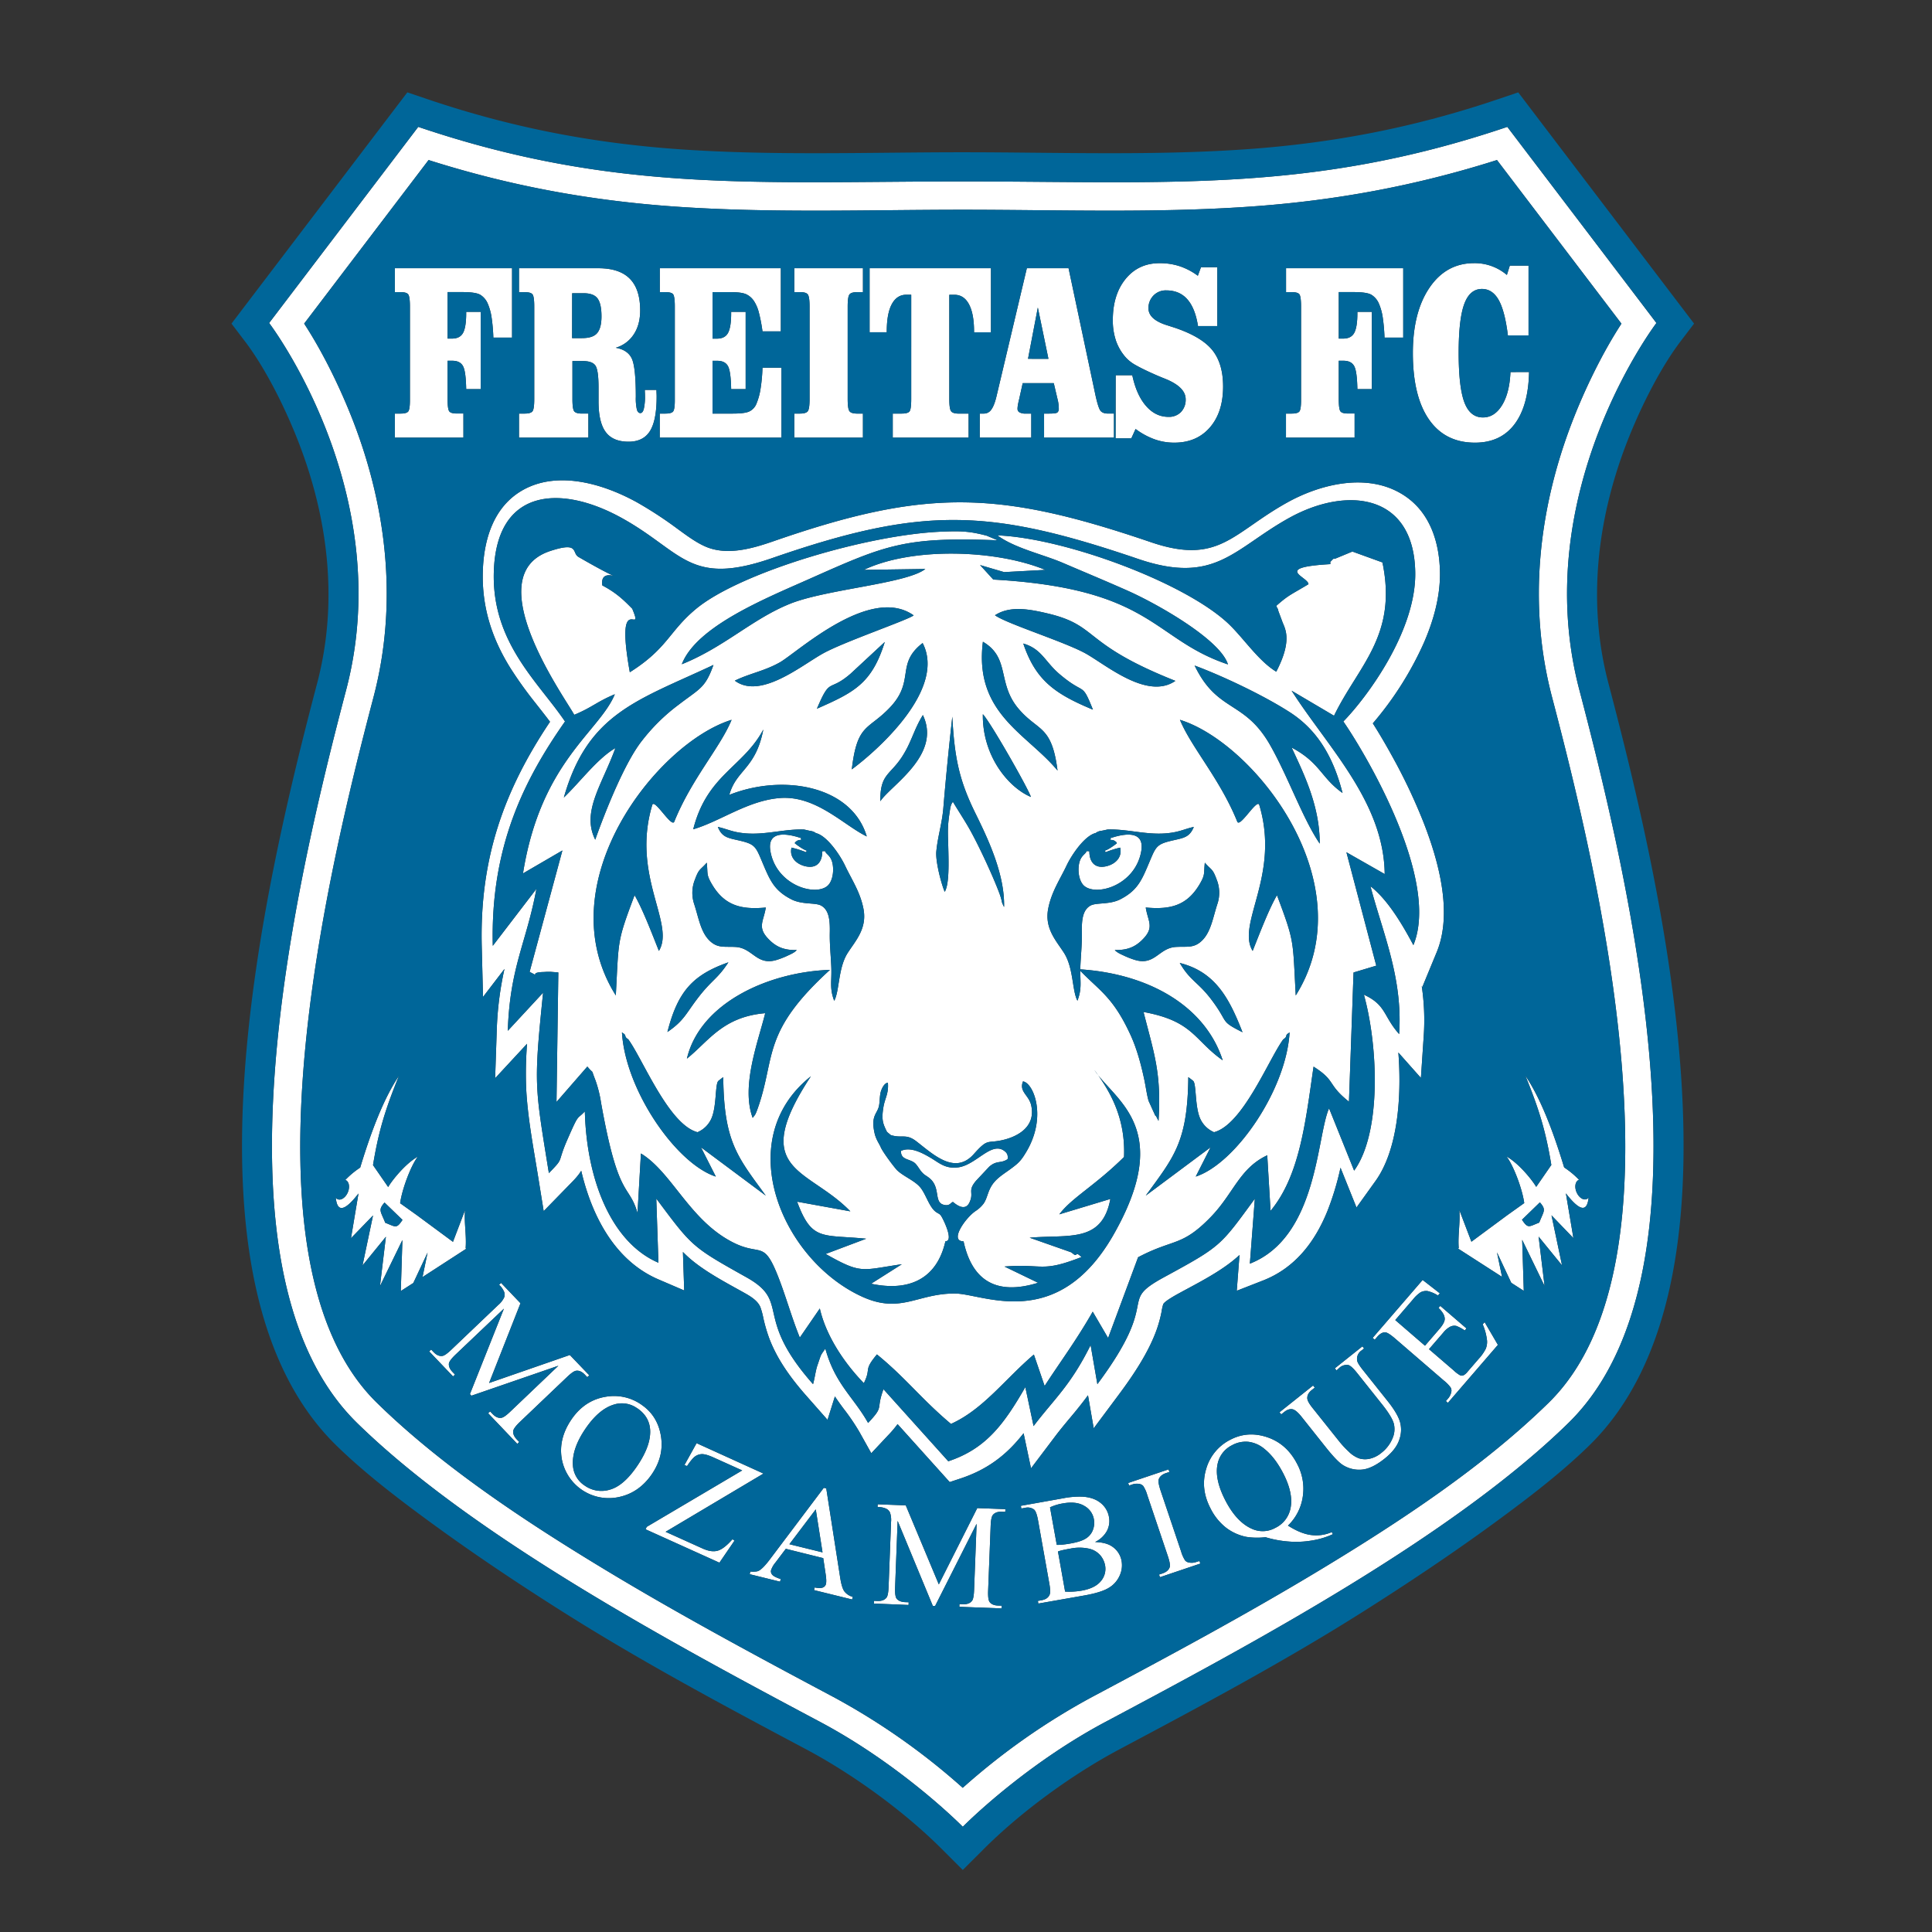 <svg xmlns="http://www.w3.org/2000/svg" viewBox="0 0 1200 1200"><rect x="0" y="0" width="1200" height="1200" fill="#333333" stroke="none"/><defs><style>.cls-1{fill:#fff;}.cls-1,.cls-2{fill-rule:evenodd;}.cls-2{fill:#069;}</style></defs><title>FREITAS FC - TIGERS 2 team colour</title><g id="FREITAS_FC_-_TIGERS_2_team_colour" data-name="FREITAS FC - TIGERS 2 team colour"><path class="cls-1" d="M266.2,99.4,188.92,201c12.27,18.79,23.25,41.85,30.68,61.2C240.59,316.85,247,375.94,232,433c-28.16,107.21-87.58,350.45,2.07,438.27,40.54,39.71,92.68,74,141.15,103.34,46.55,28.15,94.45,53.88,142.46,79.43a419.22,419.22,0,0,1,80.29,56.4,419.24,419.24,0,0,1,80.29-56.4c48-25.54,95.9-51.28,142.46-79.43C869.21,945.3,921.36,911,961.9,871.27,1051.55,783.45,992.14,540.2,964,433c-15-57.06-8.57-116.16,12.43-170.77,7.43-19.34,18.41-42.4,30.68-61.19L929.8,99.4c-50.44,16-100.34,25.24-153.52,28.94-59.12,4.11-119,1.94-178.28,1.94s-119.16,2.17-178.28-1.94c-53.18-3.7-103.09-12.92-153.53-28.94M956.45,746.8l-11.12,10.8c3.82,5.74,4.21,4.28,10.71,1.78C958.92,752,960.55,751.57,956.45,746.8Zm-191,150.76a16.67,16.67,0,0,0-9.1,11.39q-2.23,9.51,4.8,23.09,6.89,13.28,16.36,17.5a16.13,16.13,0,0,0,14.62-.55,17.11,17.11,0,0,0,9.37-11.89q2.07-9.37-4.55-22.13-5.1-9.82-11.56-15a19.08,19.08,0,0,0-10.08-4.45A17.59,17.59,0,0,0,765.41,897.56Zm-103.89,91a45.74,45.74,0,0,0,10.47-.62c5.41-1,9.31-2.92,11.72-5.86a11.63,11.63,0,0,0,2.64-9.78,13.41,13.41,0,0,0-3.14-6.46,13.1,13.1,0,0,0-7.19-4,27.5,27.5,0,0,0-11.08,0c-1.85.33-3.43.64-4.74.93a24.07,24.07,0,0,0-3.12.89Zm-5.18-29a34.13,34.13,0,0,0,3.88-.2c1.44-.15,3-.38,4.71-.68,4.36-.78,7.56-1.82,9.58-3.16a10.64,10.64,0,0,0,4.27-5.23,12.29,12.29,0,0,0,.61-6.67,11.81,11.81,0,0,0-6-8.31q-5-3-13.35-1.5a31,31,0,0,0-7.9,2.42Zm-145.49,4.65-4.2-26.71-16.38,21.64Zm-115-89.41a16.28,16.28,0,0,0-14.45-2.43q-9.45,2.79-17.78,15-8.54,12.48-7.8,22.84a16,16,0,0,0,7.32,12.52,17.9,17.9,0,0,0,15.68,2.5q8.5-2.4,16.75-14.45,8.93-13.06,8.18-23Q403.15,879.72,395.87,874.74Zm-157-127.84L250,757.7c-3.82,5.74-4.21,4.28-10.71,1.79C236.38,752.13,234.74,751.68,238.85,746.9Zm23.54,46.26,3.15-15.23-8.86,18.9-7.78,5,1-31.69L236,798.82l3.69-30.66L225.16,786l6.54-31.07L218,769.09l4.66-27.79c-10.62,13.76-13.44,9.35-14.1,2.59a2.74,2.74,0,0,0,2,1.18c2.32.22,5-2.35,5.92-5.76.83-3.07-.08-5.8-2-6.41a52.59,52.59,0,0,1,9.24-7.69c7.06-23.3,14.84-43.35,24.08-57-8.93,21.84-12.79,35.33-16.11,55.46l9.41,13.61c2.33-4.09,10.78-14.65,18.43-18.89-4.3,5.57-9.8,20.16-11,28.95l10.5,7.49c7.43,5.51,14.91,11,22.32,16.5l7.49-19.68c-.64,8,1,15.61.38,23.6l.38.36Zm29.44,72.69,21.12-53.08L283.1,841.23c-2.74,2.62-4.17,4.54-4.29,5.79-.15,1.69.62,3.42,2.29,5.17l1.5,1.57-1.21,1.16-14.81-15.53,1.21-1.16,1.5,1.57q2.7,2.83,5.56,2.38c1.16-.18,3-1.48,5.49-3.86l29.18-27.82a14.14,14.14,0,0,0,3.66-4.74,5.08,5.08,0,0,0,0-3.22A12.63,12.63,0,0,0,310,798l1.23-1.17,12.06,12.64L303.79,859l50.14-17.39L366,854.22l-1.23,1.17-1.48-1.55q-2.73-2.87-5.57-2.42c-1.17.19-3,1.47-5.51,3.86L323,883.11c-2.74,2.62-4.15,4.56-4.25,5.83q-.22,2.53,2.28,5.16l1.48,1.55-1.21,1.16-18.09-19,1.21-1.16,1.51,1.58q2.73,2.87,5.56,2.38c1.16-.18,3-1.48,5.49-3.86l29.84-28.46-54,18.61Zm106.63,6.64q9.92,6.79,12,19.28t-5.59,23.76q-7.95,11.61-20.51,14.25a29.65,29.65,0,0,1-35.52-24q-2-12.37,6.08-24.24,8.3-12.13,21.8-14.14A29.55,29.55,0,0,1,398.45,872.5Zm75.72,42.71-60.8,36.17,23.06,10.41q5.31,2.4,9.19,1.35c2.6-.7,5.7-3.07,9.29-7.14l1.26.86-9.37,13.7L401,949.89l.69-1.53L461,913.3l-18-8.12q-4.48-2-6.93-2a7.61,7.61,0,0,0-4.35,1.44c-1.26.91-2.94,2.92-5,6l-1.57-.71,7.51-13.53Zm37.11,52.52L488.08,962l-6.39,8.46a15.17,15.17,0,0,0-2.79,4.85,3.13,3.13,0,0,0,.71,2.72c.7.91,2.46,1.82,5.31,2.75l-.4,1.63-18.87-4.65.4-1.63c2.61.16,4.37,0,5.28-.54,1.85-1,4.22-3.5,7.11-7.38l33.23-44.1,1.54.38,8.58,55q1,6.64,2.65,8.92a9.67,9.67,0,0,0,5.23,3.43l-.4,1.63-23.65-5.82L506,986c2.41.47,4.13.46,5.14,0a3.13,3.13,0,0,0,1.88-2.16c.32-1.3.22-3.48-.27-6.58Zm68.06,29.67-21.85-52.79-1.57,41.21c-.14,3.79.17,6.16,1,7.14,1.07,1.31,2.83,2,5.25,2.11l2.17.08-.06,1.68L542.79,996l.06-1.68,2.17.08c2.61.1,4.48-.62,5.65-2.16.7-.94,1.11-3.14,1.25-6.59l1.53-40.29a14.14,14.14,0,0,0-.68-5.95,5.09,5.09,0,0,0-2.26-2.29,12.64,12.64,0,0,0-5.44-1.09l.06-1.69,17.46.66,20.53,49.1L607,936.7l17.46.66-.06,1.69-2.14-.08c-2.64-.1-4.53.62-5.68,2.15-.7,1-1.13,3.14-1.26,6.6L613.75,988c-.14,3.79.2,6.16,1,7.14q1.6,2,5.24,2.11l2.14.08-.06,1.68-26.2-1,.06-1.68,2.19.08c2.64.1,4.52-.62,5.65-2.16.7-.94,1.11-3.14,1.25-6.59l1.57-41.21-25.75,51Zm100.9-39.66q6.57.2,10.23,2.61a13.59,13.59,0,0,1,6.14,9.3,15.28,15.28,0,0,1-1.33,9.18,16.58,16.58,0,0,1-6.78,7.44q-4.66,2.8-14.9,4.63L644.93,996l-.29-1.65,2.28-.41q3.81-.68,5-3.41c.5-1.16.46-3.44-.15-6.85l-7-39.25q-1-5.64-2.57-6.88a6.69,6.69,0,0,0-5.55-1l-2.28.41-.3-1.67,26.24-4.68a52.45,52.45,0,0,1,12-1q7,.41,11.28,3.87a14.25,14.25,0,0,1,5.22,8.8,13.3,13.3,0,0,1-1.31,8.67A16.64,16.64,0,0,1,680.24,957.74ZM745,969.58l.54,1.59-25.06,8.45L719.9,978l2.08-.7q3.62-1.22,4.54-3.89c.38-1.15,0-3.49-1.19-7l-12.73-37.78a20.57,20.57,0,0,0-2.53-5.67,4.15,4.15,0,0,0-2.39-1.26,8.61,8.61,0,0,0-4.32.31l-2.08.7-.54-1.6,25.06-8.45.54,1.6-2.12.71c-2.38.8-3.88,2.1-4.5,3.86-.41,1.17,0,3.5,1.15,7l12.73,37.78a20.58,20.58,0,0,0,2.53,5.67,4.12,4.12,0,0,0,2.44,1.24,8.37,8.37,0,0,0,4.28-.28Zm55-22q7.81,5,14.33,5.84a24.22,24.22,0,0,0,12.87-1.81l.67,1.3a49.88,49.88,0,0,1-13.08,3.93,57.93,57.93,0,0,1-15,.58A66.4,66.4,0,0,1,786,954.78a43.73,43.73,0,0,1-11.78-.19,30.6,30.6,0,0,1-12.65-5.67,35,35,0,0,1-9.74-12.09q-6.37-12.28-2.63-24.53a29.31,29.31,0,0,1,15.07-18.11q10.73-5.57,22.82-1.51t18.52,16.46a32.67,32.67,0,0,1,3.56,20.55A31.1,31.1,0,0,1,800,947.55Zm30.16-96.38-1.05-1.32,17.09-13.62,1.06,1.32L845.4,839a6.25,6.25,0,0,0-2.48,5.86c.09,1.14,1.19,3,3.33,5.73l15.59,19.57q5.79,7.27,7.54,12.4A18.1,18.1,0,0,1,869.2,894q-1.95,6.23-9.2,12-7.91,6.3-14.18,6.81A18.92,18.92,0,0,1,834.15,910q-3.66-2.27-10.62-11l-15-18.86c-2.36-3-4.31-4.59-5.87-4.85s-3.24.32-5.06,1.77l-1.82,1.45-1.06-1.32,20.86-16.62,1.05,1.32-1.85,1.47c-2,1.59-2.93,3.35-2.78,5.29.08,1.32,1.21,3.34,3.36,6l16.76,21a59.81,59.81,0,0,0,5.64,6,17.73,17.73,0,0,0,6.38,4.17,12.93,12.93,0,0,0,6.56.23,17.09,17.09,0,0,0,7.3-3.65,22,22,0,0,0,6.82-8.81,14.12,14.12,0,0,0,.9-9.36q-1.2-4.31-7.32-12l-15.57-19.55c-2.4-3-4.24-4.62-5.5-4.86a6.72,6.72,0,0,0-5.38,1.72Zm36.46-31.29,18.46,15.93,8.86-10.27q3.45-4,3.41-6.37c0-2.11-1.31-4.37-3.86-6.82l1.1-1.27,16.27,14-1.1,1.27a23.61,23.61,0,0,0-5.21-2.81,5.71,5.71,0,0,0-3.65.4,13.69,13.69,0,0,0-4.44,3.74L887.57,838,903,851.27a19.47,19.47,0,0,0,4,3,2.94,2.94,0,0,0,1.9,0,7.93,7.93,0,0,0,2.65-2.29l6.84-7.93a27.82,27.82,0,0,0,4.41-6.23,11.21,11.21,0,0,0,.81-5.31,35.12,35.12,0,0,0-2.67-9.93l1.19-1.38,8.25,14.13-31.06,36-1.27-1.1,1.43-1.66a8.64,8.64,0,0,0,1.9-3.82,3.84,3.84,0,0,0-.35-2.93,21.94,21.94,0,0,0-4.18-4.28l-30.36-26.18c-3-2.56-5-3.83-6.25-3.83q-2.44,0-4.94,2.94l-1.43,1.66L852.57,831l31.06-36,10.68,8.31-1.17,1.35a21.15,21.15,0,0,0-6.44-2.76,7.26,7.26,0,0,0-4.35.78,20.75,20.75,0,0,0-4.71,4.41Zm66.33-26.82-3.15-15.22,8.87,18.9,7.78,5-1-31.69,13.91,28.66-3.7-30.66,14.55,17.85-6.55-31.07L977.27,769l-4.67-27.79c10.62,13.75,13.45,9.35,14.1,2.59a2.74,2.74,0,0,1-2,1.18c-2.32.23-5-2.35-5.92-5.76-.83-3.07.07-5.8,2-6.41a52.57,52.57,0,0,0-9.25-7.69c-7.07-23.3-14.85-43.34-24.1-57,8.94,21.84,12.8,35.33,16.13,55.46l-9.4,13.61c-2.33-4.09-10.79-14.65-18.43-18.88,4.3,5.57,9.81,20.16,11,28.94l-10.5,7.49c-7.43,5.51-14.9,11-22.31,16.51l-7.5-19.68c.64,8-1,15.61-.38,23.6l-.38.36ZM318.05,166.6v43.1H306.43A110.68,110.68,0,0,0,305.31,197a34.1,34.1,0,0,0-2.31-8.31,11.93,11.93,0,0,0-4.73-5.62q-2.88-1.65-11.07-1.65H278v28.88h2.76c3.24,0,5.5-1.15,6.8-3.45s2-6.38,2-12.26v-.91h9v48h-9c-.14-7.34-.78-12.13-2-14.32s-3.38-3.29-6.69-3.29H278v23.73c0,4.34.37,6.93,1.12,7.79s2.31,1.25,4.72,1.25h4V271.8H245.23V256.88h3.6c2.37,0,3.92-.42,4.66-1.23s1.12-3.16,1.12-7V190.41c0-4.08-.36-6.61-1.05-7.55s-2.3-1.41-4.84-1.41h-3.49V166.6ZM355.34,210h6.25c4.41,0,7.53-1,9.31-3.11s2.69-5.52,2.69-10.35c0-5.31-.82-9-2.47-11.19s-4.56-3.22-8.74-3.22h-7Zm-23.51,37.82V190.41c0-4.08-.36-6.59-1.05-7.53s-2.3-1.41-4.84-1.41h-3.59V166.6h49.31q13.08,0,19.52,6.51t6.44,19.68c0,5.91-1.32,10.9-4,14.93A20,20,0,0,1,382.44,216q7.31,1.29,9.9,6.53t2.58,24a31.2,31.2,0,0,0,.66,7.87c.43,1.44,1.16,2.17,2.17,2.17s1.69-.89,2.15-2.69a33.73,33.73,0,0,0,.71-8.1c0-.37,0-.94-.05-1.78s-.05-1.41-.05-1.83h7.24c0,.47,0,1.15.05,2.12s.05,1.65.05,2.09q0,14.7-4.13,21.33t-13.29,6.64q-9.74,0-14.2-6t-4.47-19v-8.78c0-7.06-.64-11.53-1.9-13.44s-3.9-2.88-7.9-2.88h-6.41v23.58c0,4.08.36,6.61,1.07,7.58s2.3,1.46,4.77,1.46h4.06V271.8h-43.1V256.88h3.59c2.51,0,4.11-.5,4.82-1.46S331.83,251.91,331.83,247.84ZM485,166.6v39.21H473.59a97.5,97.5,0,0,0-2.31-11.95,23.5,23.5,0,0,0-3-6.9,11.73,11.73,0,0,0-4.95-4.26q-2.94-1.25-9.45-1.25H442.56v28.88h2.76c3.24,0,5.52-1.15,6.82-3.45s2-6.38,2-12.26v-.91h9v48h-9c-.14-7.34-.78-12.13-2-14.32s-3.4-3.29-6.71-3.29h-2.87v32.78h12.67c4.91,0,8.29-.44,10.14-1.31a8.89,8.89,0,0,0,4.31-4.44,39,39,0,0,0,2.63-9.15,102.78,102.78,0,0,0,1.28-13.59h11.78V271.8h-75.6V256.88h3.59c2.37,0,3.92-.42,4.66-1.23s1.12-3.16,1.12-7V190.41c0-4.08-.36-6.61-1-7.55s-2.3-1.41-4.84-1.41h-3.49V166.6Zm51,0v14.85h-3.49c-2.58,0-4.22.5-4.93,1.49s-1.07,3.48-1.07,7.48v57.43c0,4.05.37,6.56,1.1,7.55s2.35,1.49,4.89,1.49h3.49V271.8H493.35V256.88h3.54q3.76,0,4.86-1.49c.73-1,1.09-3.5,1.09-7.55V190.41c0-4-.36-6.48-1.07-7.48s-2.33-1.49-4.88-1.49h-3.54V166.6Zm26.91,16.47c-3.92,0-6.92,2-9,5.86s-3.13,9.59-3.13,17v.44H540.12V166.6h75.39v39.81H605V206q0-11.1-3.15-17c-2.1-3.95-5.14-5.91-9.09-5.91h-3.13v64.77c0,4.05.37,6.56,1.1,7.55s2.35,1.49,4.89,1.49h6V271.8H554.5V256.88h5.59q3.6,0,4.75-1.25c.77-.86,1.14-3.45,1.14-7.79V183.06Zm85.58,88.74V256.88h3.22c2.72,0,4.38-.21,5-.65a2.88,2.88,0,0,0,.91-2.48,20.17,20.17,0,0,0-.12-2.35c-.09-.73-.2-1.46-.34-2.17L654.52,238H635.22L633,248c-.37,1.54-.64,2.74-.77,3.61A14.57,14.57,0,0,0,632,254a2.38,2.38,0,0,0,1.3,2.14,7.53,7.53,0,0,0,3.7.76h3.54V271.8h-32V256.88h2.65a5.49,5.49,0,0,0,4.57-2.54c1.23-1.67,2.3-4.44,3.2-8.26l18.83-79.49H663.7l16.78,79.17c1.16,5.2,2.19,8.36,3.13,9.46s2.46,1.65,4.54,1.65h3.76V271.8Zm2.71-48.93L644.62,191l-6.1,31.86Zm41.77,10.19h10.32q2.56,12.15,8.47,19t14,6.85a10.31,10.31,0,0,0,7.76-3,10.94,10.94,0,0,0,2.92-7.92q0-7.57-12.67-12.7c-2.74-1.07-4.89-2-6.46-2.69q-7.61-3.37-11.73-5.72a24.51,24.51,0,0,1-5.94-4.44,30.76,30.76,0,0,1-6.39-10.53,39.15,39.15,0,0,1-2.06-13.15q0-15.84,8-25.59t21.14-9.72a39.31,39.31,0,0,1,12.46,1.91,40.12,40.12,0,0,1,11.21,5.91l1.94-5.28H756.1v36.54h-12c-1.17-7.48-3.4-13-6.67-16.68s-7.63-5.49-13.1-5.49a10.55,10.55,0,0,0-7.9,3.21,11,11,0,0,0-3.1,7.89q0,7.06,11.89,10.66c1.94.63,3.45,1.1,4.54,1.46q16.58,5.61,23.26,13.91t6.67,22.61q0,15.92-8.2,25.38t-22.14,9.46A36.06,36.06,0,0,1,717,272.82a45.23,45.23,0,0,1-11.67-6.38l-2.65,5.83H692.9ZM871.57,166.6v43.1H859.94A110.68,110.68,0,0,0,858.82,197a34.13,34.13,0,0,0-2.31-8.31,11.93,11.93,0,0,0-4.73-5.62q-2.88-1.65-11.07-1.65h-9.18v28.88h2.76c3.24,0,5.5-1.15,6.8-3.45s2-6.38,2-12.26v-.91h9v48h-9c-.14-7.34-.78-12.13-2-14.32s-3.38-3.29-6.69-3.29h-2.87v23.73c0,4.34.37,6.93,1.12,7.79s2.31,1.25,4.72,1.25h4V271.8H798.74V256.88h3.59c2.37,0,3.92-.42,4.66-1.23s1.12-3.16,1.12-7V190.41c0-4.08-.36-6.61-1-7.55s-2.3-1.41-4.84-1.41h-3.49V166.6Zm78.16,64.46q-.43,21.13-9.09,32.52t-24.54,11.37q-18.55,0-28.55-14.43t-10-41.25q0-25.37,10.34-40.59t27.66-15.24a30.81,30.81,0,0,1,20.4,7.34l1.83-5.8h11.62v43.34H936.58q-1.87-15.17-5.73-22t-10.38-6.85q-7.55,0-11,9.38T906,219q0,21.45,3.54,30.87t11.53,9.41q7.23,0,11.89-7.61t5.21-20.57ZM722.92,793.35c35.66-19.42,34.78-19.18,56.48-48.81l-3.09,40.34c42.25-16.52,41.46-79.44,49.2-96.47l15.56,38.69c17.28-23.91,14.78-78.06,6.07-109.28,13.94,6.41,11.92,13.23,21.89,24.47,2.34-34.89-10-62.24-17.81-91.82,10.17,7.93,19,22.15,26.66,36.57,16.65-40.5-29.26-118.31-43.5-138.92,14.88-15.26,45.32-56.43,44.65-92.79-.89-48.86-42.53-53.51-78.39-33.59-34.31,19.05-45.78,41.75-93.66,25.44-92-31.34-133.74-33-227.37-.54-51.63,17.92-55.49-3.93-93.5-24.94-37.74-20.86-77.91-18.67-79.39,33.63-1.24,43.85,27.68,68.33,44.22,92.8-25.59,36.48-46.39,78.11-44.85,139.33l27.09-35.37c-6.24,33.63-16.46,48.41-17.78,88.17l21.92-23.67c-5.87,57.7-5.22,57.34,3.6,112.06,9.9-10.15,4.73-5.39,11.5-20.86,7.36-16.82,5.65-11.93,10.83-17.48,1.22,44.44,17.45,81.92,45.72,94l-1.34-39.85c22.46,30.1,22,29.84,56.06,48.93,27.83,15.6,3.8,23.95,41.3,66.33,1-3.33,1.61-8.44,2.65-11.45,2.69-7.78,1.7-5.87,5-10.62,6.08,22.15,17.64,30.2,26.55,46.17,10.32-11,4.62-7.54,9.55-20.95L589,907.62c23.46-7.79,34.61-23.08,47.85-46.06l5.12,24.21c12.62-16.71,22.83-24.91,35.43-50.31l4.2,24.27C722.2,805.23,693.27,809.49,722.92,793.35Zm-99.24-438-14.94-4.38,8.21,9c99.42,5.6,98.75,37,145.75,52.7-4.67-15.29-43.63-37.51-62.57-45.89-15.07-6.67-25.61-11-40.18-17.25-12.18-5.19-29.88-9.11-40.45-17,41.59,1.63,115.22,28.89,142.76,54.17,9.69,8.9,18.94,23.48,30.44,30.5,10.67-20.52,5-27.27,3.61-31.53L794,379.49c-.19-1.67-1.06-2.09-1.24-3.23,7.72-6.81,8.88-6.75,19.93-13.38.2-4.45-22.79-10.39,13.62-12.49l-.29-13h0l.27,11.52c.87-.58,2.13-2.58,2.61-1.75L840,342.57l1.58.58,17.08,6.19c9.5,45.56-15.1,64.22-30.07,95.22L802.24,429c22.35,35,57.31,69,57.83,113.9l-23.79-13.55,18.55,70.44-14.12,4.24-2.84,80.25c-13.81-11-7.78-12.77-22-21.77-5,34.56-8.61,67.75-26.7,89.56l-2.06-34.5c-17.27,8.1-20.86,23.68-35.08,38.34-18.08,18.64-22.9,13.27-45.14,25l-18.62,50.16-9.56-16.37c-10.28,18.05-21,32.36-29.87,46.15l-6.68-19.52c-18.25,15.58-31.37,34-51.48,43.1-18.43-15.49-27.89-28.38-46-43.18-8.69,10.47-3.29,8.06-8.12,17.87-11.37-11.68-23.33-28.68-27.35-46.39l-12.43,18.07c-5.37-13.2-9.11-27.35-14.35-40.09-9.06-22-10.56-8.59-31.81-21.63-23.62-14.51-34.37-41.65-52.52-52.63l-2.13,36.93c-5.48-18.78-11.79-7.48-22.67-68.61a75.51,75.51,0,0,0-3.39-13.61c-3.33-8.49-.41-3.1-5.1-8.7l-19.16,22L346.79,604l-4.7-.38-2.27,0c-.45,0-1.75.1-2.19.11-10.41.23-.52,4-8.68-.07l20.37-75.42L324.83,542.5c11.1-69.47,47.36-87.82,57.05-111.29-11.22,4.66-14.09,8.18-25.22,12.78-5.08-9.71-60.83-86.63-14.89-101.76,18.25-6,13.24,1.2,17.52,3.68,39.25,22.75,12.59,2.42,14.82,17.71,9,4.75,13.48,9.3,18.59,14.46,7.85,18.91-11.11-14-1.51,39.46,23.63-14.91,24.28-25.42,41.21-39.42,27.31-22.59,106.66-46.15,152.75-47.91,11.35-.43,16.79-.38,27.73,2.53l6.77,2.85c-57.54-2.23-69.19,2.74-116,23.59-27.64,12.33-71,29.66-80.17,53.4,26.48-10.68,43.59-28,67-37.48,22.51-9.15,72.61-12.51,84.26-21.7l-38.2.57c29.73-14.21,81.8-12.74,112.71,0ZM586.77,553.91a2.22,2.22,0,0,0,.21-.32c2.6-4.85,2.27-17.36,2-27.82-.31-10.14-.48-12.61,1-22.23.37-2.34.57-3.86,1.89-5.52,3,5,6.1,9.71,9.25,15.06,5.72,9.69,15.18,30,19.33,41a43.32,43.32,0,0,1,1.5,4.56c.16.6.34,1.65.51,2.18l.88,2c.05-.09.19.35.31.5.48-20.36-10-42.32-17.63-57.83-10.24-20.69-13.17-34.73-14.52-60.36-2.07,18.48-4,37.82-5.55,56.51-.82,10-3.49,17.71-4.39,27.25C581,535.1,584.69,549.13,586.77,553.91Zm161.57-18.08c4.2,4.81,4.8,3.48,7.36,10.49a21.93,21.93,0,0,1,.6,14.66c-3.16,9.49-4.22,19-11,24.37-4.45,3.52-8.47,2.45-14.88,2.81-10.73.6-13.11,11.93-25.67,8a50.71,50.71,0,0,1-6.37-2.47c-1.75-.82-4.81-2.1-5.95-3.64,8.65.27,13.52-2.53,17.83-7.12,6.76-7.18,2.71-10.79,1.38-19.27,15.87,1.53,26-1.55,33.68-14.81C748.64,543.11,747.61,542.76,748.34,535.83ZM688,515.21c14.14-.42,27,4.65,42,1.58,4.18-.86,7.77-2.42,11.5-3.17-2.8,6.83-6.63,6.82-14.32,8.68-7.89,1.91-9.14,3.43-12.16,10.5-5.49,12.87-7.58,19.78-19.09,25.73-6.85,3.54-15.06,1.9-18.7,4-5,2.86-5.42,9.55-5.27,17,.14,7-.69,14.47-.95,21.55q0,.53,0,1c43.16,2.86,77.71,23.22,88.43,56.49-17.91-12.61-18.21-24.35-49.17-30,6.59,26,11.16,37.75,9.32,67.61-.67-1-1.65-3.62-1.91-3l-4.25-9.35c-1-3.27-1.79-9-2.66-13.12-2-9.38-4.57-19.16-8.59-27.91-10.74-23.38-19-27.25-31.2-39.82,0,7.14,1,11.36-1.76,18.58-3.35-6.18-2.38-20.37-8.35-29.71-4.79-7.5-12.18-15.13-9.82-27.4,2-10.47,7.36-18.25,11.38-26.76,3.25-6.87,11.3-18.67,18.14-20.3a6.94,6.94,0,0,1,3.39-1.34C685.36,515.82,686.46,515.53,688,515.21Zm-1.34,14.13a64.12,64.12,0,0,1,9.09-2.87c1.46,6.25-3.26,10.23-8.3,11.5-7.35,1.86-10.85-2.55-10.83-9.26l-1.74-.07c-.52,2.2-4.38,2.63-4.93,10-.35,4.66.94,9.62,3.67,11.77,8,6.33,31.42-.78,35.19-21.51,2.2-12.11-8.07-11.62-17.11-8.94-3.37,1.16-1.25-.25-2,1.79a4,4,0,0,1,3.27,1c.8.7.28.18.77.95-1.5,1.33-5.82,4.3-7.44,4.6ZM798.89,643.47c.29-1.41,1.39-1.52,2.1-2.28-2.08,35.87-33.64,81.58-58.3,89.61l9.22-18.18-40.25,30c17.52-24.06,26-33.21,26.42-73.59,1,.73,2.26,1.71,3,2.31,2,1.77,1.09,14.36,3.87,22.16a16.51,16.51,0,0,0,9.11,9.73c17.76-4.62,33.77-44.84,42.84-57.46C797.24,645.23,798.61,644.86,798.89,643.47Zm5.92-25.18c-1.9-35-.6-32.79-11.66-62.27-5,8.65-10.54,23.14-15.1,34.61-10.34-16.83,17.28-46.73,4.12-90.65-1.29-4.32-12.05,14.39-13.67,10.37-10.69-26.49-28.65-46.25-35.61-63.26C779.36,461.49,848.21,549.17,804.82,618.29ZM679.77,664.62c9.46,12.8,19.41,29.45,18.38,54-18,17.83-32.51,25.34-40.19,35.63l31.71-9.56c-5.16,27.61-26,21.94-50.14,24.07l25.61,9c.86.31,2.72,2.61,3.34,1.46s2.28.84,3.3,1.54c-25.28,9.91-23.58,4-47.88,5.91l20.87,10.08c-26.83,8.33-41.24-2.27-46.29-25.75-9.15,0,1.4-14.87,7.58-18.89a19.8,19.8,0,0,0,4.88-4.55c2.65-3.85,2.45-8.36,6.55-13.26,2.77-3.32,6.85-5.75,10.61-8.54,4.65-3.44,6.16-5,9.24-10.15,13.28-22.06,4.47-43.12-1.95-43.93-2.54,6.54,3.66,8.37,5.11,14.9,3.05,13.78-9.23,19.79-18.65,21.73-9,1.85-8.32-1.22-17,8.51-11.89,13.37-25.54-.16-35.79-8-6.39-4.88-8.81-1.63-15.76-3.8l-1-.84-.26-.21c-.45-.37-.71-.59-1.13-.95-2.58-5.21-3.47-7.57-2.21-15.32.93-5.67,3.34-8.31,2.8-15.17-2.1,0-3.88,3.49-4.48,5.8-.78,3-.46,6.88-1.33,9.58-1.4,4.36-5,5.77-2.22,17a26.58,26.58,0,0,0,1.6,3.89l1.77,3.23c.83,2.77,8.94,13.5,10.54,15,4.13,3.79,10.69,6.29,14.17,10.42,3.66,4.34,5.66,12.73,10.15,15.57,1.83,1.16,2.16.94,3.36,3.06,1.34,2.37,7.4,14.89,2.15,14.89-5.12,22.76-21.84,31.56-46.14,26.37l19.08-12.1c-25.26,3.63-24.75,6.37-47.32-6.38L538,769.39c-27.37-2.71-33.77,1.71-42.89-23l33.06,6c-26.38-27.23-63.7-24.41-24.51-83.89-49.79,39.55-18,114.14,31.8,136.87,24.11,11,34.49-2.21,58-1.93,17.4.21,63.47,24.34,98.23-36.65C729.53,700.32,692,683.46,679.77,664.62ZM559.63,714.84c5.84-2.71,13.06,1.21,17.74,3.9,5.85,3.36,9.55,7.4,17.77,6.33,11.27-1.47,20.81-16.63,28.93-10,1.35,1.09,2.15,2.28,1.77,4.91-4.24,2.86-6.73.53-11.46,4.73l-8.12,8.66c-5.55,6.55-1.13,7-4.05,13.4-3.09,6.77-10-.16-10.27-.17-1.42,0-1.76,2.84-5.93,1.67-6.2-1.73-1.45-11.08-9.13-16.84-2.15-1.61-2.79-1.63-4.48-3.6-1.36-1.59-2.25-3.41-3.73-5C565.52,719.53,559.33,720.83,559.63,714.84ZM439,535.83c-4.2,4.81-4.8,3.48-7.36,10.49A21.93,21.93,0,0,0,431,561c3.16,9.49,4.22,19,11,24.37,4.45,3.52,8.47,2.45,14.88,2.81,10.73.6,13.11,11.93,25.67,8a50.72,50.72,0,0,0,6.37-2.47c1.75-.82,4.81-2.1,5.95-3.64-8.65.27-13.52-2.53-17.83-7.12-6.76-7.18-2.71-10.79-1.38-19.27-15.87,1.53-26-1.55-33.68-14.81C438.66,543.11,439.7,542.76,439,535.83Zm60.36-20.62c-14.14-.42-27,4.65-42,1.59-4.18-.86-7.77-2.42-11.5-3.17,2.8,6.83,6.63,6.82,14.32,8.68,7.89,1.91,9.14,3.43,12.16,10.5,5.49,12.87,7.58,19.78,19.09,25.73,6.85,3.54,15.06,1.9,18.7,4,5,2.86,5.42,9.55,5.27,17-.14,7,.69,14.47.95,21.55.31,8.38-1.21,12.69,1.8,20.54,3.35-6.18,2.38-20.37,8.35-29.71,4.79-7.5,12.18-15.13,9.82-27.4-2-10.47-7.36-18.25-11.38-26.76-3.25-6.87-11.3-18.67-18.14-20.3a6.93,6.93,0,0,0-3.39-1.34C501.95,515.82,500.84,515.53,499.33,515.21Zm1.34,14.13a64.11,64.11,0,0,0-9.09-2.87c-1.46,6.25,3.26,10.23,8.3,11.5,7.34,1.86,10.85-2.55,10.83-9.26l1.74-.07c.52,2.2,4.38,2.63,4.93,10,.35,4.66-.94,9.62-3.67,11.77-8,6.33-31.42-.78-35.19-21.51-2.2-12.11,8.07-11.62,17.11-8.94,3.37,1.16,1.25-.25,2,1.79a4,4,0,0,0-3.27,1c-.8.7-.28.18-.77.95,1.5,1.33,5.82,4.3,7.44,4.6ZM414.55,641c10.33-7.09,11.33-11.22,18.87-21.07,8.83-11.54,12.08-11.61,19-22.21C430.39,605.48,421,615.67,414.55,641Zm318.2-42.93c6.67,11.4,11.28,11.69,19.73,22.89,11.17,14.81,4.71,12.81,19.27,20.19C763.54,620.08,754.88,603.64,732.75,598.11ZM507.41,440.19c23.17-10.21,34.07-15.61,42.15-41.45l-21.23,19.7C514.43,430.41,516,419.93,507.41,440.19ZM640.32,495c-1.82-5.56-25.15-46.52-29.86-51.4C610.1,469.65,626.48,489.23,640.32,495Zm-93.54,2.66c6.67-10,38.17-28.81,26.44-53.52-5.72,9.14-7,16.94-13.28,26.41C552.54,481.62,546.65,480.91,546.78,497.61Zm132.08-56.83c-7.22-18-4.56-8.42-20.62-22-9.28-7.85-11.17-15.79-22.66-19.12C643.31,422.71,655.41,431.05,678.86,440.79Zm-22,37.84c-3.61-28.54-12-24.12-24.15-38.36-13.63-16-5-31.61-22.21-41.71C604.91,443.25,637.92,455.66,656.87,478.63Zm-127.8-.79c14.46-10.65,59.09-49.28,44-78.48-16.93,13.1-4.51,23.26-20.18,39.9C539.28,453.73,532.46,449,529.07,477.84Zm-72.63-55.09c16,11.82,41.42-9.57,54.91-17,12.85-7.11,52.8-20.8,56.15-23.57-26.91-19.15-72,22.79-83,29.12C474.94,416.78,465.83,418.19,456.44,422.75ZM618,382.14c7.17,5.29,44.23,16.78,56.92,24.09,13.08,7.53,38,28.51,55.13,16.67-58.39-23.19-47.26-34.2-79-41.79C638.45,378.09,627.09,376.27,618,382.14ZM430.58,515.08c16.82-4.93,33.61-17.67,53.49-19.38,22.61-1.94,39.86,16.83,54.3,23.83C529,488,486.43,480.44,453,493.7c4.29-15.64,16.37-16,21.11-40.59C461.67,476.53,439.15,481.14,430.58,515.08Zm36.93,179.27c1.41-2.2,1.32-.5,3.85-8,10.25-30.59,2.22-45.76,44.14-83.95-38.06,1.28-80.64,20.46-88.85,55.13,13.41-10.66,22.16-26,48.64-28.22C470.94,646.94,460.13,674.59,467.51,694.35Zm-117.28-199c10.24-9.83,20.91-24.31,32-30.71C374,487.36,361,504.18,369.71,521.55c6.39-18,18.51-48.39,29.24-61.74a117.71,117.71,0,0,1,22.58-22.12C434.69,427.58,438,427.47,443.14,413,396.49,434.94,365.17,442.71,350.23,495.32ZM819.72,524c0-23.48-9.87-43.39-17.46-59.67,17.8,9.44,18.16,18.66,31.61,28.21-6.25-24.55-17.11-40.08-32.75-50.16C785,432,759.88,420.05,742,413.38c14.22,29.41,30.85,21.27,46.88,49.37C800,482.28,809.26,508.71,819.72,524ZM388.41,643.47c-.29-1.41-1.39-1.52-2.1-2.28,2.08,35.87,33.64,81.58,58.3,89.61l-9.22-18.18,40.25,30c-17.52-24.06-26-33.21-26.42-73.59-1,.73-2.26,1.71-3,2.31-2.05,1.77-1.09,14.36-3.87,22.16a16.51,16.51,0,0,1-9.11,9.73c-17.76-4.62-33.77-44.84-42.84-57.46C390.06,645.23,388.69,644.86,388.41,643.47Zm-5.92-25.18c1.9-35,.6-32.79,11.66-62.27,5,8.65,10.54,23.14,15.1,34.61,10.34-16.83-17.28-46.73-4.12-90.65,1.3-4.32,12.05,14.39,13.67,10.37,10.69-26.49,28.65-46.25,35.61-63.26C407.94,461.49,339.09,549.17,382.49,618.29ZM361,727.17c-2.05,3.46-5.17,6.47-7.92,9.29l-15.39,15.78-3.51-21.76c-2.9-18-6.61-37.14-7.4-55.33a236.37,236.37,0,0,1,.58-26.85l-19.82,21.4,1-29.74a203,203,0,0,1,4.79-38.13l-13.32,17.39-.79-31.42c-1.35-53.79,13.34-96.15,42.4-139.49-3-4-6.18-8-9.27-11.94A249.06,249.06,0,0,1,317,414.93c-11.53-18.49-17.74-37.9-17.12-59.85.56-19.94,6.63-40.65,25.23-50.9,22-12.1,50.21-3.41,70.61,7.87a245.91,245.91,0,0,1,25.51,16.72c5.27,3.82,11,8.13,17,10.73,13.31,5.76,29,1.23,42-3.27,95-33,139.93-31.75,234.59.52,42.31,14.42,50.58-5.69,84.69-24.63,20.77-11.53,49.27-18.42,71-5.41C887.78,317,894,336,894.39,355.2c.28,15.22-4.07,30.53-10.13,44.37a206.23,206.23,0,0,1-31.57,49.72c4.21,6.6,8.18,13.44,11.91,20.21A350.64,350.64,0,0,1,884.27,511c9.17,23.49,18.19,55.84,8.14,80.3l-9,21.8-.34-.63a143.72,143.72,0,0,1,1.26,30.61l-1.78,26.44-14-15.77c2.22,28.93-.71,61.13-14.27,79.89L842.54,750l-9.93-24.71a172.9,172.9,0,0,1-8.16,27c-7.77,19.13-20.07,35.24-39.83,43l-16.45,6.43,1.71-22.24-.82.76c-10.1,9.19-24.6,16.42-36.56,22.94-1.63.89-9.21,5-10,6.91a28.64,28.64,0,0,0-1,4.49,80.49,80.49,0,0,1-3.05,11.26c-5.08,14.3-14.7,28.54-23.7,40.61l-15.43,20.69-3.55-20.51c-2.57,3.53-5.32,7-8.28,10.61-4.2,5.07-8.44,10-12.41,15.3L640.38,912l-4.61-21.8c-9.74,12.54-21.39,22.2-39,28.06l-6.89,2.29-32.38-36a65.19,65.19,0,0,1-5.94,7l-10.39,11.08-7.4-13.26a133.47,133.47,0,0,0-9.86-14.49c-1.92-2.58-3.7-5.07-5.34-7.53L514,881.89l-13-14.75c-9.51-10.74-18.44-22.87-23.42-36.44a98.24,98.24,0,0,1-3.45-12,46.8,46.8,0,0,0-1.84-6.79c-1.63-4-6.09-6.71-9.7-8.74-11.41-6.4-24.89-13.34-34.69-22-1.27-1.13-2.51-2.32-3.73-3.55l.8,23.91-16-6.87C382.09,783.12,367.68,755.62,361,727.17ZM598,112.7c-127.27,0-216.53,7.27-338.22-33.9L167.16,200.62S247.29,305.73,215,428.53s-88.43,362,6.77,455.29C294,954.53,419,1021.43,509.46,1069.55c43.84,23.33,78.07,54.62,88.55,65.09,10.47-10.47,44.7-41.76,88.54-65.09C777,1021.43,902,954.53,974.2,883.82c95.21-93.26,39-332.49,6.77-455.29s47.87-227.91,47.87-227.91L936.22,78.8C814.53,120,725.27,112.7,598,112.7Z"/><path class="cls-2" d="M266.2,99.4,188.92,201c12.27,18.79,23.25,41.85,30.68,61.2C240.59,316.85,247,375.94,232,433c-28.16,107.21-87.58,350.45,2.07,438.27,40.54,39.71,92.68,74,141.15,103.34,46.55,28.15,94.45,53.88,142.46,79.43a419.22,419.22,0,0,1,80.29,56.4,419.24,419.24,0,0,1,80.29-56.4c48-25.54,95.9-51.28,142.46-79.43C869.21,945.3,921.36,911,961.9,871.27,1051.55,783.45,992.14,540.2,964,433c-15-57.06-8.57-116.16,12.43-170.77,7.43-19.34,18.41-42.4,30.68-61.19L929.8,99.4c-50.44,16-100.34,25.24-153.52,28.94-59.12,4.11-119,1.94-178.28,1.94s-119.16,2.17-178.28-1.94c-53.18-3.7-103.09-12.92-153.53-28.94M956.45,746.8l-11.12,10.8c3.82,5.74,4.21,4.28,10.71,1.78C958.92,752,960.55,751.57,956.45,746.8Zm-191,150.76a16.67,16.67,0,0,0-9.1,11.39q-2.23,9.51,4.8,23.09,6.89,13.28,16.36,17.5a16.13,16.13,0,0,0,14.62-.55,17.11,17.11,0,0,0,9.37-11.89q2.07-9.37-4.55-22.13-5.1-9.82-11.56-15a19.08,19.08,0,0,0-10.08-4.45A17.59,17.59,0,0,0,765.41,897.56Zm-103.89,91a45.74,45.74,0,0,0,10.47-.62c5.41-1,9.31-2.92,11.72-5.86a11.63,11.63,0,0,0,2.64-9.78,13.41,13.41,0,0,0-3.14-6.46,13.1,13.1,0,0,0-7.19-4,27.5,27.5,0,0,0-11.08,0c-1.85.33-3.43.64-4.74.93a24.07,24.07,0,0,0-3.12.89Zm-5.18-29a34.13,34.13,0,0,0,3.88-.2c1.44-.15,3-.38,4.71-.68,4.36-.78,7.56-1.82,9.58-3.16a10.64,10.64,0,0,0,4.27-5.23,12.29,12.29,0,0,0,.61-6.67,11.81,11.81,0,0,0-6-8.31q-5-3-13.35-1.5a31,31,0,0,0-7.9,2.42Zm-145.49,4.65-4.2-26.71-16.38,21.64Zm-115-89.41a16.28,16.28,0,0,0-14.45-2.43q-9.45,2.79-17.78,15-8.54,12.48-7.8,22.84a16,16,0,0,0,7.32,12.52,17.9,17.9,0,0,0,15.68,2.5q8.5-2.4,16.75-14.45,8.93-13.06,8.18-23Q403.15,879.72,395.87,874.74Zm-157-127.84L250,757.7c-3.82,5.74-4.21,4.28-10.71,1.79C236.38,752.13,234.74,751.68,238.85,746.9Zm23.54,46.26,3.15-15.23-8.86,18.9-7.78,5,1-31.69L236,798.82l3.69-30.66L225.16,786l6.54-31.07L218,769.09l4.66-27.79c-10.62,13.76-13.44,9.35-14.1,2.59a2.74,2.74,0,0,0,2,1.18c2.32.22,5-2.35,5.92-5.76.83-3.07-.08-5.8-2-6.41a52.59,52.59,0,0,1,9.24-7.69c7.06-23.3,14.84-43.35,24.08-57-8.93,21.84-12.79,35.33-16.11,55.46l9.41,13.61c2.33-4.09,10.78-14.65,18.43-18.89-4.3,5.57-9.8,20.16-11,28.95l10.5,7.49c7.43,5.51,14.91,11,22.32,16.5l7.49-19.68c-.64,8,1,15.61.38,23.6l.38.36Zm29.44,72.69,21.12-53.08L283.1,841.23c-2.74,2.62-4.17,4.54-4.29,5.79-.15,1.69.62,3.42,2.29,5.17l1.5,1.57-1.21,1.16-14.81-15.53,1.21-1.16,1.5,1.57q2.7,2.83,5.56,2.38c1.16-.18,3-1.48,5.49-3.86l29.18-27.82a14.14,14.14,0,0,0,3.66-4.74,5.08,5.08,0,0,0,0-3.22A12.63,12.63,0,0,0,310,798l1.23-1.17,12.06,12.64L303.79,859l50.14-17.39L366,854.22l-1.23,1.17-1.48-1.55q-2.73-2.87-5.57-2.42c-1.17.19-3,1.47-5.51,3.86L323,883.11c-2.74,2.62-4.15,4.56-4.25,5.83q-.22,2.53,2.28,5.16l1.48,1.55-1.21,1.16-18.09-19,1.21-1.16,1.51,1.58q2.73,2.87,5.56,2.38c1.16-.18,3-1.48,5.49-3.86l29.84-28.46-54,18.61Zm106.63,6.64q9.92,6.79,12,19.28t-5.59,23.76q-7.95,11.61-20.51,14.25a29.65,29.65,0,0,1-35.52-24q-2-12.37,6.08-24.24,8.3-12.13,21.8-14.14A29.55,29.55,0,0,1,398.45,872.5Zm75.72,42.71-60.8,36.17,23.06,10.41q5.31,2.4,9.19,1.35c2.6-.7,5.7-3.07,9.29-7.14l1.26.86-9.37,13.7L401,949.89l.69-1.53L461,913.3l-18-8.12q-4.48-2-6.93-2a7.61,7.61,0,0,0-4.35,1.44c-1.26.91-2.94,2.92-5,6l-1.57-.71,7.51-13.53Zm37.11,52.52L488.08,962l-6.39,8.46a15.17,15.17,0,0,0-2.79,4.85,3.13,3.13,0,0,0,.71,2.72c.7.91,2.46,1.82,5.31,2.75l-.4,1.63-18.87-4.65.4-1.63c2.61.16,4.37,0,5.28-.54,1.85-1,4.22-3.5,7.11-7.38l33.23-44.1,1.54.38,8.58,55q1,6.64,2.65,8.92a9.67,9.67,0,0,0,5.23,3.43l-.4,1.63-23.65-5.82L506,986c2.41.47,4.13.46,5.14,0a3.13,3.13,0,0,0,1.88-2.16c.32-1.3.22-3.48-.27-6.58Zm68.06,29.67-21.85-52.79-1.57,41.21c-.14,3.79.17,6.16,1,7.14,1.07,1.31,2.83,2,5.25,2.11l2.17.08-.06,1.68L542.79,996l.06-1.68,2.17.08c2.61.1,4.48-.62,5.65-2.16.7-.94,1.11-3.14,1.25-6.59l1.53-40.29a14.14,14.14,0,0,0-.68-5.95,5.09,5.09,0,0,0-2.26-2.29,12.64,12.64,0,0,0-5.44-1.09l.06-1.69,17.46.66,20.53,49.1L607,936.7l17.46.66-.06,1.69-2.14-.08c-2.64-.1-4.53.62-5.68,2.15-.7,1-1.13,3.14-1.26,6.6L613.75,988c-.14,3.79.2,6.16,1,7.14q1.6,2,5.24,2.11l2.14.08-.06,1.68-26.2-1,.06-1.68,2.19.08c2.64.1,4.52-.62,5.65-2.16.7-.94,1.11-3.14,1.25-6.59l1.57-41.21-25.75,51Zm100.9-39.66q6.57.2,10.23,2.61a13.59,13.59,0,0,1,6.14,9.3,15.28,15.28,0,0,1-1.33,9.18,16.58,16.58,0,0,1-6.78,7.44q-4.66,2.8-14.9,4.63L644.93,996l-.29-1.65,2.28-.41q3.81-.68,5-3.41c.5-1.16.46-3.44-.15-6.85l-7-39.25q-1-5.64-2.57-6.88a6.69,6.69,0,0,0-5.55-1l-2.28.41-.3-1.67,26.24-4.68a52.45,52.45,0,0,1,12-1q7,.41,11.28,3.87a14.25,14.25,0,0,1,5.22,8.8,13.3,13.3,0,0,1-1.31,8.67A16.64,16.64,0,0,1,680.24,957.74ZM745,969.58l.54,1.59-25.06,8.45L719.9,978l2.08-.7q3.62-1.22,4.54-3.89c.38-1.15,0-3.49-1.19-7l-12.73-37.78a20.57,20.57,0,0,0-2.53-5.67,4.15,4.15,0,0,0-2.39-1.26,8.61,8.61,0,0,0-4.32.31l-2.08.7-.54-1.6,25.06-8.45.54,1.6-2.12.71c-2.38.8-3.88,2.1-4.5,3.86-.41,1.17,0,3.5,1.15,7l12.73,37.78a20.58,20.58,0,0,0,2.53,5.67,4.12,4.12,0,0,0,2.44,1.24,8.37,8.37,0,0,0,4.28-.28Zm55-22q7.81,5,14.33,5.84a24.22,24.22,0,0,0,12.87-1.81l.67,1.3a49.88,49.88,0,0,1-13.08,3.93,57.93,57.93,0,0,1-15,.58A66.4,66.4,0,0,1,786,954.78a43.73,43.73,0,0,1-11.78-.19,30.6,30.6,0,0,1-12.65-5.67,35,35,0,0,1-9.74-12.09q-6.37-12.28-2.63-24.53a29.31,29.31,0,0,1,15.07-18.11q10.73-5.57,22.82-1.51t18.52,16.46a32.67,32.67,0,0,1,3.56,20.55A31.1,31.1,0,0,1,800,947.55Zm30.16-96.38-1.05-1.32,17.09-13.62,1.06,1.32L845.4,839a6.25,6.25,0,0,0-2.48,5.86c.09,1.14,1.19,3,3.33,5.73l15.59,19.57q5.79,7.27,7.54,12.4A18.1,18.1,0,0,1,869.2,894q-1.95,6.23-9.2,12-7.91,6.3-14.18,6.81A18.92,18.92,0,0,1,834.15,910q-3.66-2.27-10.62-11l-15-18.86c-2.36-3-4.31-4.59-5.87-4.85s-3.24.32-5.06,1.77l-1.82,1.45-1.06-1.32,20.86-16.62,1.05,1.32-1.85,1.47c-2,1.59-2.93,3.35-2.78,5.29.08,1.32,1.21,3.34,3.36,6l16.76,21a59.81,59.81,0,0,0,5.64,6,17.73,17.73,0,0,0,6.38,4.17,12.93,12.93,0,0,0,6.56.23,17.09,17.09,0,0,0,7.3-3.65,22,22,0,0,0,6.82-8.81,14.12,14.12,0,0,0,.9-9.36q-1.2-4.31-7.32-12l-15.57-19.55c-2.4-3-4.24-4.62-5.5-4.86a6.72,6.72,0,0,0-5.38,1.72Zm36.46-31.29,18.46,15.93,8.86-10.27q3.45-4,3.41-6.37c0-2.11-1.31-4.37-3.86-6.82l1.1-1.27,16.27,14-1.1,1.27a23.61,23.61,0,0,0-5.21-2.81,5.71,5.71,0,0,0-3.65.4,13.69,13.69,0,0,0-4.44,3.74L887.57,838,903,851.27a19.47,19.47,0,0,0,4,3,2.94,2.94,0,0,0,1.9,0,7.93,7.93,0,0,0,2.65-2.29l6.84-7.93a27.82,27.82,0,0,0,4.41-6.23,11.21,11.21,0,0,0,.81-5.31,35.12,35.12,0,0,0-2.67-9.93l1.19-1.38,8.25,14.13-31.06,36-1.27-1.1,1.43-1.66a8.64,8.64,0,0,0,1.9-3.82,3.84,3.84,0,0,0-.35-2.93,21.94,21.94,0,0,0-4.18-4.28l-30.36-26.18c-3-2.56-5-3.83-6.25-3.83q-2.44,0-4.94,2.94l-1.43,1.66L852.57,831l31.06-36,10.68,8.31-1.17,1.35a21.15,21.15,0,0,0-6.44-2.76,7.26,7.26,0,0,0-4.35.78,20.75,20.75,0,0,0-4.71,4.41Zm66.33-26.82-3.15-15.22,8.87,18.9,7.78,5-1-31.69,13.91,28.66-3.7-30.66,14.55,17.85-6.55-31.07L977.27,769l-4.67-27.79c10.62,13.75,13.45,9.35,14.1,2.59a2.74,2.74,0,0,1-2,1.18c-2.32.23-5-2.35-5.92-5.76-.83-3.07.07-5.8,2-6.41a52.57,52.57,0,0,0-9.25-7.69c-7.07-23.3-14.85-43.34-24.1-57,8.94,21.84,12.8,35.33,16.13,55.46l-9.4,13.61c-2.33-4.09-10.79-14.65-18.43-18.88,4.3,5.57,9.81,20.16,11,28.94l-10.5,7.49c-7.43,5.51-14.9,11-22.31,16.51l-7.5-19.68c.64,8-1,15.61-.38,23.6l-.38.36ZM318.05,166.6v43.1H306.43A110.68,110.68,0,0,0,305.31,197a34.1,34.1,0,0,0-2.31-8.31,11.93,11.93,0,0,0-4.73-5.62q-2.88-1.65-11.07-1.65H278v28.88h2.76c3.24,0,5.5-1.15,6.8-3.45s2-6.38,2-12.26v-.91h9v48h-9c-.14-7.34-.78-12.13-2-14.32s-3.38-3.29-6.69-3.29H278v23.73c0,4.34.37,6.93,1.12,7.79s2.31,1.25,4.72,1.25h4V271.8H245.23V256.88h3.6c2.37,0,3.92-.42,4.66-1.23s1.12-3.16,1.12-7V190.41c0-4.08-.36-6.61-1.05-7.55s-2.3-1.41-4.84-1.41h-3.49V166.6ZM355.34,210h6.25c4.41,0,7.53-1,9.31-3.11s2.69-5.52,2.69-10.35c0-5.31-.82-9-2.47-11.19s-4.56-3.22-8.74-3.22h-7Zm-23.51,37.82V190.41c0-4.08-.36-6.59-1.05-7.53s-2.3-1.41-4.84-1.41h-3.59V166.6h49.31q13.08,0,19.52,6.51t6.44,19.68c0,5.91-1.32,10.9-4,14.93A20,20,0,0,1,382.44,216q7.31,1.29,9.9,6.53t2.58,24a31.2,31.2,0,0,0,.66,7.87c.43,1.44,1.16,2.17,2.17,2.17s1.69-.89,2.15-2.69a33.73,33.73,0,0,0,.71-8.1c0-.37,0-.94-.05-1.78s-.05-1.41-.05-1.83h7.24c0,.47,0,1.15.05,2.12s.05,1.65.05,2.09q0,14.7-4.13,21.33t-13.29,6.64q-9.74,0-14.2-6t-4.47-19v-8.78c0-7.06-.64-11.53-1.9-13.44s-3.9-2.88-7.9-2.88h-6.41v23.58c0,4.08.36,6.61,1.07,7.58s2.3,1.46,4.77,1.46h4.06V271.8h-43.1V256.88h3.59c2.51,0,4.11-.5,4.82-1.46S331.83,251.91,331.83,247.84ZM485,166.6v39.21H473.59a97.5,97.5,0,0,0-2.31-11.95,23.5,23.5,0,0,0-3-6.9,11.73,11.73,0,0,0-4.95-4.26q-2.94-1.25-9.45-1.25H442.56v28.88h2.76c3.24,0,5.52-1.15,6.82-3.45s2-6.38,2-12.26v-.91h9v48h-9c-.14-7.34-.78-12.13-2-14.32s-3.4-3.29-6.71-3.29h-2.87v32.78h12.67c4.91,0,8.29-.44,10.14-1.31a8.89,8.89,0,0,0,4.31-4.44,39,39,0,0,0,2.63-9.15,102.78,102.78,0,0,0,1.28-13.59h11.78V271.8h-75.6V256.88h3.59c2.37,0,3.92-.42,4.66-1.23s1.12-3.16,1.12-7V190.41c0-4.08-.36-6.61-1-7.55s-2.3-1.41-4.84-1.41h-3.49V166.6Zm51,0v14.85h-3.49c-2.58,0-4.22.5-4.93,1.49s-1.07,3.48-1.07,7.48v57.43c0,4.05.37,6.56,1.1,7.55s2.35,1.49,4.89,1.49h3.49V271.8H493.35V256.88h3.54q3.76,0,4.86-1.49c.73-1,1.09-3.5,1.09-7.55V190.41c0-4-.36-6.48-1.07-7.48s-2.33-1.49-4.88-1.49h-3.54V166.6Zm26.91,16.47c-3.92,0-6.92,2-9,5.86s-3.13,9.59-3.13,17v.44H540.12V166.6h75.39v39.81H605V206q0-11.1-3.15-17c-2.1-3.95-5.14-5.91-9.09-5.91h-3.13v64.77c0,4.05.37,6.56,1.1,7.55s2.35,1.49,4.89,1.49h6V271.8H554.5V256.88h5.59q3.6,0,4.75-1.25c.77-.86,1.14-3.45,1.14-7.79V183.06Zm85.58,88.74V256.88h3.22c2.72,0,4.38-.21,5-.65a2.88,2.88,0,0,0,.91-2.48,20.17,20.17,0,0,0-.12-2.35c-.09-.73-.2-1.46-.34-2.17L654.52,238H635.22L633,248c-.37,1.54-.64,2.74-.77,3.61A14.57,14.57,0,0,0,632,254a2.38,2.38,0,0,0,1.3,2.14,7.53,7.53,0,0,0,3.7.76h3.54V271.8h-32V256.88h2.65a5.49,5.49,0,0,0,4.57-2.54c1.23-1.67,2.3-4.44,3.2-8.26l18.83-79.49H663.7l16.78,79.17c1.16,5.2,2.19,8.36,3.13,9.46s2.46,1.65,4.54,1.65h3.76V271.8Zm2.71-48.93L644.62,191l-6.1,31.86Zm41.77,10.19h10.32q2.56,12.15,8.47,19t14,6.85a10.31,10.31,0,0,0,7.76-3,10.94,10.94,0,0,0,2.92-7.92q0-7.57-12.67-12.7c-2.74-1.07-4.89-2-6.46-2.69q-7.61-3.37-11.73-5.72a24.51,24.51,0,0,1-5.94-4.44,30.76,30.76,0,0,1-6.39-10.53,39.15,39.15,0,0,1-2.06-13.15q0-15.84,8-25.59t21.14-9.72a39.31,39.31,0,0,1,12.46,1.91,40.12,40.12,0,0,1,11.21,5.91l1.94-5.28H756.1v36.54h-12c-1.17-7.48-3.4-13-6.67-16.68s-7.63-5.49-13.1-5.49a10.55,10.55,0,0,0-7.9,3.21,11,11,0,0,0-3.1,7.89q0,7.06,11.89,10.66c1.94.63,3.45,1.1,4.54,1.46q16.58,5.61,23.26,13.91t6.67,22.61q0,15.92-8.2,25.38t-22.14,9.46A36.06,36.06,0,0,1,717,272.82a45.23,45.23,0,0,1-11.67-6.38l-2.65,5.83H692.9ZM871.57,166.6v43.1H859.94A110.68,110.68,0,0,0,858.82,197a34.13,34.13,0,0,0-2.31-8.31,11.93,11.93,0,0,0-4.73-5.62q-2.88-1.65-11.07-1.65h-9.18v28.88h2.76c3.24,0,5.5-1.15,6.8-3.45s2-6.38,2-12.26v-.91h9v48h-9c-.14-7.34-.78-12.13-2-14.32s-3.38-3.29-6.69-3.29h-2.87v23.73c0,4.34.37,6.93,1.12,7.79s2.31,1.25,4.72,1.25h4V271.8H798.74V256.88h3.59c2.37,0,3.92-.42,4.66-1.23s1.12-3.16,1.12-7V190.41c0-4.08-.36-6.61-1-7.55s-2.3-1.41-4.84-1.41h-3.49V166.6Zm78.16,64.46q-.43,21.13-9.09,32.52t-24.54,11.37q-18.55,0-28.55-14.43t-10-41.25q0-25.37,10.34-40.59t27.66-15.24a30.81,30.81,0,0,1,20.4,7.34l1.83-5.8h11.62v43.34H936.58q-1.87-15.17-5.73-22t-10.38-6.85q-7.55,0-11,9.38T906,219q0,21.45,3.54,30.87t11.53,9.41q7.23,0,11.89-7.61t5.21-20.57ZM722.92,793.35c35.66-19.42,34.78-19.18,56.48-48.81l-3.09,40.34c42.25-16.52,41.46-79.44,49.2-96.47l15.56,38.69c17.28-23.91,14.78-78.06,6.07-109.28,13.94,6.41,11.92,13.23,21.89,24.47,2.34-34.89-10-62.24-17.81-91.82,10.17,7.93,19,22.15,26.66,36.57,16.65-40.5-29.26-118.31-43.5-138.92,14.88-15.26,45.32-56.43,44.65-92.79-.89-48.86-42.53-53.51-78.39-33.59-34.31,19.05-45.78,41.75-93.66,25.44-92-31.34-133.74-33-227.37-.54-51.63,17.92-55.49-3.93-93.5-24.94-37.74-20.86-77.91-18.67-79.39,33.63-1.24,43.85,27.68,68.33,44.22,92.8-25.59,36.48-46.39,78.11-44.85,139.33l27.09-35.37c-6.24,33.63-16.46,48.41-17.78,88.17l21.92-23.67c-5.87,57.7-5.22,57.34,3.6,112.06,9.9-10.15,4.73-5.39,11.5-20.86,7.36-16.82,5.65-11.93,10.83-17.48,1.22,44.44,17.45,81.92,45.72,94l-1.34-39.85c22.46,30.1,22,29.84,56.06,48.93,27.83,15.6,3.8,23.95,41.3,66.33,1-3.33,1.61-8.44,2.65-11.45,2.69-7.78,1.7-5.87,5-10.62,6.08,22.15,17.64,30.2,26.55,46.17,10.32-11,4.62-7.54,9.55-20.95L589,907.62c23.46-7.79,34.61-23.08,47.85-46.06l5.12,24.21c12.62-16.71,22.83-24.91,35.43-50.31l4.2,24.27C722.2,805.23,693.27,809.49,722.92,793.35Zm-99.24-438-14.94-4.38,8.21,9c99.42,5.6,98.75,37,145.75,52.7-4.67-15.29-43.63-37.51-62.57-45.89-15.07-6.67-25.61-11-40.18-17.25-12.18-5.19-29.88-9.11-40.45-17,41.59,1.63,115.22,28.89,142.76,54.17,9.69,8.9,18.94,23.48,30.44,30.5,10.67-20.52,5-27.27,3.61-31.53L794,379.49c-.19-1.67-1.06-2.09-1.24-3.23,7.72-6.81,8.88-6.75,19.93-13.38.2-4.45-22.79-10.39,13.62-12.49l-.29-13h0l.27,11.52c.87-.58,2.13-2.58,2.61-1.75L840,342.57l1.58.58,17.08,6.19c9.5,45.56-15.1,64.22-30.07,95.22L802.24,429c22.35,35,57.31,69,57.83,113.9l-23.79-13.55,18.55,70.44-14.12,4.24-2.84,80.25c-13.81-11-7.78-12.77-22-21.77-5,34.56-8.61,67.75-26.7,89.56l-2.06-34.5c-17.27,8.1-20.86,23.68-35.08,38.34-18.08,18.64-22.9,13.27-45.14,25l-18.62,50.16-9.56-16.37c-10.28,18.05-21,32.36-29.87,46.15l-6.68-19.52c-18.25,15.58-31.37,34-51.48,43.1-18.43-15.49-27.89-28.38-46-43.18-8.69,10.47-3.29,8.06-8.12,17.87-11.37-11.68-23.33-28.68-27.35-46.39l-12.43,18.07c-5.37-13.2-9.11-27.35-14.35-40.09-9.06-22-10.56-8.59-31.81-21.63-23.62-14.51-34.37-41.65-52.52-52.63l-2.13,36.93c-5.48-18.78-11.79-7.48-22.67-68.61a75.51,75.51,0,0,0-3.39-13.61c-3.33-8.49-.41-3.1-5.1-8.7l-19.16,22L346.79,604l-4.7-.38-2.27,0c-.45,0-1.75.1-2.19.11-10.41.23-.52,4-8.68-.07l20.37-75.42L324.83,542.5c11.1-69.47,47.36-87.82,57.05-111.29-11.22,4.66-14.09,8.18-25.22,12.78-5.08-9.71-60.83-86.63-14.89-101.76,18.25-6,13.24,1.2,17.52,3.68,39.25,22.75,12.59,2.42,14.82,17.71,9,4.75,13.48,9.3,18.59,14.46,7.85,18.91-11.11-14-1.51,39.46,23.63-14.91,24.28-25.42,41.21-39.42,27.31-22.59,106.66-46.15,152.75-47.91,11.35-.43,16.79-.38,27.73,2.53l6.77,2.85c-57.54-2.23-69.19,2.74-116,23.59-27.64,12.33-71,29.66-80.17,53.4,26.48-10.68,43.59-28,67-37.48,22.51-9.15,72.61-12.51,84.26-21.7l-38.2.57c29.73-14.21,81.8-12.74,112.71,0ZM586.77,553.91a2.22,2.22,0,0,0,.21-.32c2.6-4.85,2.27-17.36,2-27.82-.31-10.14-.48-12.61,1-22.23.37-2.34.57-3.86,1.89-5.52,3,5,6.1,9.71,9.25,15.06,5.72,9.69,15.18,30,19.33,41a43.32,43.32,0,0,1,1.5,4.56c.16.6.34,1.65.51,2.18l.88,2c.05-.09.19.35.31.5.48-20.36-10-42.32-17.63-57.83-10.24-20.69-13.17-34.73-14.52-60.36-2.07,18.48-4,37.82-5.55,56.51-.82,10-3.49,17.71-4.39,27.25C581,535.1,584.69,549.13,586.77,553.91Zm161.57-18.08c4.2,4.81,4.8,3.48,7.36,10.49a21.93,21.93,0,0,1,.6,14.66c-3.16,9.49-4.22,19-11,24.37-4.45,3.52-8.47,2.45-14.88,2.81-10.73.6-13.11,11.93-25.67,8a50.71,50.71,0,0,1-6.37-2.47c-1.75-.82-4.81-2.1-5.95-3.64,8.65.27,13.52-2.53,17.83-7.12,6.76-7.18,2.71-10.79,1.38-19.27,15.87,1.53,26-1.55,33.68-14.81C748.64,543.11,747.61,542.76,748.34,535.83ZM688,515.21c14.14-.42,27,4.65,42,1.58,4.18-.86,7.77-2.42,11.5-3.17-2.8,6.83-6.63,6.82-14.32,8.68-7.89,1.91-9.14,3.43-12.16,10.5-5.49,12.87-7.58,19.78-19.09,25.73-6.85,3.54-15.06,1.9-18.7,4-5,2.86-5.42,9.55-5.27,17,.14,7-.69,14.47-.95,21.55q0,.53,0,1c43.16,2.86,77.71,23.22,88.43,56.49-17.91-12.61-18.21-24.35-49.17-30,6.59,26,11.16,37.75,9.32,67.61-.67-1-1.65-3.62-1.91-3l-4.25-9.35c-1-3.27-1.79-9-2.66-13.12-2-9.38-4.57-19.16-8.59-27.91-10.74-23.38-19-27.25-31.2-39.82,0,7.14,1,11.36-1.76,18.58-3.35-6.18-2.38-20.37-8.35-29.71-4.79-7.5-12.18-15.13-9.82-27.4,2-10.47,7.36-18.25,11.38-26.76,3.25-6.87,11.3-18.67,18.14-20.3a6.94,6.94,0,0,1,3.39-1.34C685.36,515.82,686.46,515.53,688,515.21Zm-1.34,14.13a64.12,64.12,0,0,1,9.09-2.87c1.46,6.25-3.26,10.23-8.3,11.5-7.35,1.86-10.85-2.55-10.83-9.26l-1.74-.07c-.52,2.2-4.38,2.63-4.93,10-.35,4.66.94,9.62,3.67,11.77,8,6.33,31.42-.78,35.19-21.51,2.2-12.11-8.07-11.62-17.11-8.94-3.37,1.16-1.25-.25-2,1.79a4,4,0,0,1,3.27,1c.8.7.28.18.77.95-1.5,1.33-5.82,4.3-7.44,4.6ZM798.89,643.47c.29-1.41,1.39-1.52,2.1-2.28-2.08,35.87-33.64,81.58-58.3,89.61l9.22-18.18-40.25,30c17.52-24.06,26-33.21,26.42-73.59,1,.73,2.26,1.71,3,2.31,2,1.77,1.09,14.36,3.87,22.16a16.51,16.51,0,0,0,9.11,9.73c17.76-4.62,33.77-44.84,42.84-57.46C797.24,645.23,798.61,644.86,798.89,643.47Zm5.92-25.18c-1.9-35-.6-32.79-11.66-62.27-5,8.65-10.54,23.14-15.1,34.61-10.34-16.83,17.28-46.73,4.12-90.65-1.29-4.32-12.05,14.39-13.67,10.37-10.69-26.49-28.65-46.25-35.61-63.26C779.36,461.49,848.21,549.17,804.82,618.29ZM679.77,664.62c9.46,12.8,19.41,29.45,18.38,54-18,17.83-32.51,25.34-40.19,35.63l31.71-9.56c-5.16,27.61-26,21.94-50.14,24.07l25.61,9c.86.31,2.72,2.61,3.34,1.46s2.28.84,3.3,1.54c-25.28,9.91-23.58,4-47.88,5.91l20.87,10.08c-26.83,8.33-41.24-2.27-46.29-25.75-9.15,0,1.4-14.87,7.58-18.89a19.8,19.8,0,0,0,4.88-4.55c2.65-3.85,2.45-8.36,6.55-13.26,2.77-3.32,6.85-5.75,10.61-8.54,4.65-3.44,6.16-5,9.24-10.15,13.28-22.06,4.47-43.12-1.95-43.93-2.54,6.54,3.66,8.37,5.11,14.9,3.05,13.78-9.23,19.79-18.65,21.73-9,1.85-8.32-1.22-17,8.51-11.89,13.37-25.54-.16-35.79-8-6.39-4.88-8.81-1.63-15.76-3.8l-1-.84-.26-.21c-.45-.37-.71-.59-1.13-.95-2.58-5.21-3.47-7.57-2.21-15.32.93-5.67,3.34-8.31,2.8-15.17-2.1,0-3.88,3.49-4.48,5.8-.78,3-.46,6.88-1.33,9.58-1.4,4.36-5,5.77-2.22,17a26.58,26.58,0,0,0,1.6,3.89l1.77,3.23c.83,2.77,8.94,13.5,10.54,15,4.13,3.79,10.69,6.29,14.17,10.42,3.66,4.34,5.66,12.73,10.15,15.57,1.83,1.16,2.16.94,3.36,3.06,1.34,2.37,7.4,14.89,2.15,14.89-5.12,22.76-21.84,31.56-46.14,26.37l19.08-12.1c-25.26,3.63-24.75,6.37-47.32-6.38L538,769.39c-27.37-2.71-33.77,1.71-42.89-23l33.06,6c-26.38-27.23-63.7-24.41-24.51-83.89-49.79,39.55-18,114.14,31.8,136.87,24.11,11,34.49-2.21,58-1.93,17.4.21,63.47,24.34,98.23-36.65C729.53,700.32,692,683.46,679.77,664.62ZM559.63,714.84c5.84-2.71,13.06,1.21,17.74,3.9,5.85,3.36,9.55,7.4,17.77,6.33,11.27-1.47,20.81-16.63,28.93-10,1.35,1.09,2.15,2.28,1.77,4.91-4.24,2.86-6.73.53-11.46,4.73l-8.12,8.66c-5.55,6.55-1.13,7-4.05,13.4-3.09,6.77-10-.16-10.27-.17-1.42,0-1.76,2.84-5.93,1.67-6.2-1.73-1.45-11.08-9.13-16.84-2.15-1.61-2.79-1.63-4.48-3.6-1.36-1.59-2.25-3.41-3.73-5C565.52,719.53,559.33,720.83,559.63,714.84ZM439,535.83c-4.2,4.81-4.8,3.48-7.36,10.49A21.93,21.93,0,0,0,431,561c3.16,9.49,4.22,19,11,24.37,4.45,3.52,8.47,2.45,14.88,2.81,10.73.6,13.11,11.93,25.67,8a50.72,50.72,0,0,0,6.37-2.47c1.75-.82,4.81-2.1,5.95-3.64-8.65.27-13.52-2.53-17.83-7.12-6.76-7.18-2.71-10.79-1.38-19.27-15.87,1.53-26-1.55-33.68-14.81C438.66,543.11,439.7,542.76,439,535.83Zm60.36-20.62c-14.14-.42-27,4.65-42,1.59-4.18-.86-7.77-2.42-11.5-3.17,2.8,6.83,6.63,6.82,14.32,8.68,7.89,1.91,9.14,3.43,12.16,10.5,5.49,12.87,7.58,19.78,19.09,25.73,6.85,3.54,15.06,1.9,18.7,4,5,2.86,5.42,9.55,5.27,17-.14,7,.69,14.47.95,21.55.31,8.38-1.21,12.69,1.8,20.54,3.35-6.18,2.38-20.37,8.35-29.71,4.79-7.5,12.18-15.13,9.82-27.4-2-10.47-7.36-18.25-11.38-26.76-3.25-6.87-11.3-18.67-18.14-20.3a6.93,6.93,0,0,0-3.39-1.34C501.95,515.82,500.84,515.53,499.33,515.21Zm1.34,14.13a64.11,64.11,0,0,0-9.09-2.87c-1.46,6.25,3.26,10.23,8.3,11.5,7.34,1.86,10.85-2.55,10.83-9.26l1.74-.07c.52,2.2,4.38,2.63,4.93,10,.35,4.66-.94,9.62-3.67,11.77-8,6.33-31.42-.78-35.19-21.51-2.2-12.11,8.07-11.62,17.11-8.94,3.37,1.16,1.25-.25,2,1.79a4,4,0,0,0-3.27,1c-.8.7-.28.18-.77.95,1.5,1.33,5.82,4.3,7.44,4.6ZM414.55,641c10.33-7.09,11.33-11.22,18.87-21.07,8.83-11.54,12.08-11.61,19-22.21C430.39,605.48,421,615.67,414.55,641Zm318.2-42.93c6.67,11.4,11.28,11.69,19.73,22.89,11.17,14.81,4.71,12.81,19.27,20.19C763.54,620.08,754.88,603.64,732.75,598.11ZM507.41,440.19c23.17-10.21,34.07-15.61,42.15-41.45l-21.23,19.7C514.43,430.41,516,419.93,507.41,440.19ZM640.32,495c-1.82-5.56-25.15-46.52-29.86-51.4C610.1,469.65,626.48,489.23,640.32,495Zm-93.54,2.66c6.67-10,38.17-28.81,26.44-53.52-5.72,9.14-7,16.94-13.28,26.41C552.54,481.62,546.65,480.91,546.78,497.61Zm132.08-56.83c-7.22-18-4.56-8.42-20.62-22-9.28-7.85-11.17-15.79-22.66-19.12C643.31,422.71,655.41,431.05,678.86,440.79Zm-22,37.84c-3.61-28.54-12-24.12-24.15-38.36-13.63-16-5-31.61-22.21-41.71C604.91,443.25,637.92,455.66,656.87,478.63Zm-127.8-.79c14.46-10.65,59.09-49.28,44-78.48-16.93,13.1-4.51,23.26-20.18,39.9C539.28,453.73,532.46,449,529.07,477.84Zm-72.63-55.09c16,11.82,41.42-9.57,54.91-17,12.85-7.11,52.8-20.8,56.15-23.57-26.91-19.15-72,22.79-83,29.12C474.94,416.78,465.83,418.19,456.44,422.75ZM618,382.14c7.17,5.29,44.23,16.78,56.92,24.09,13.08,7.53,38,28.51,55.13,16.67-58.39-23.19-47.26-34.2-79-41.79C638.45,378.09,627.09,376.27,618,382.14ZM430.58,515.08c16.82-4.93,33.61-17.67,53.49-19.38,22.61-1.94,39.86,16.83,54.3,23.83C529,488,486.43,480.44,453,493.7c4.29-15.64,16.37-16,21.11-40.59C461.67,476.53,439.15,481.14,430.58,515.08Zm36.93,179.27c1.41-2.2,1.32-.5,3.85-8,10.25-30.59,2.22-45.76,44.14-83.95-38.06,1.28-80.64,20.46-88.85,55.13,13.41-10.66,22.16-26,48.64-28.22C470.94,646.94,460.13,674.59,467.51,694.35Zm-117.28-199c10.24-9.83,20.91-24.31,32-30.71C374,487.36,361,504.18,369.71,521.55c6.39-18,18.51-48.39,29.24-61.74a117.71,117.71,0,0,1,22.58-22.12C434.69,427.58,438,427.47,443.14,413,396.49,434.94,365.17,442.71,350.23,495.32ZM819.72,524c0-23.48-9.87-43.39-17.46-59.67,17.8,9.44,18.16,18.66,31.61,28.21-6.25-24.55-17.11-40.08-32.75-50.16C785,432,759.88,420.05,742,413.38c14.22,29.41,30.85,21.27,46.88,49.37C800,482.28,809.26,508.71,819.72,524ZM388.41,643.47c-.29-1.41-1.39-1.52-2.1-2.28,2.08,35.87,33.64,81.58,58.3,89.61l-9.22-18.18,40.25,30c-17.52-24.06-26-33.21-26.42-73.59-1,.73-2.26,1.71-3,2.31-2.05,1.77-1.09,14.36-3.87,22.16a16.51,16.51,0,0,1-9.11,9.73c-17.76-4.62-33.77-44.84-42.84-57.46C390.06,645.23,388.69,644.86,388.41,643.47Zm-5.92-25.18c1.9-35,.6-32.79,11.66-62.27,5,8.65,10.54,23.14,15.1,34.61,10.34-16.83-17.28-46.73-4.12-90.65,1.3-4.32,12.05,14.39,13.67,10.37,10.69-26.49,28.65-46.25,35.61-63.26C407.94,461.49,339.09,549.17,382.49,618.29ZM361,727.17c-2.05,3.46-5.17,6.47-7.92,9.29l-15.39,15.78-3.51-21.76c-2.9-18-6.61-37.14-7.4-55.33a236.37,236.37,0,0,1,.58-26.85l-19.82,21.4,1-29.74a203,203,0,0,1,4.79-38.13l-13.32,17.39-.79-31.42c-1.35-53.79,13.34-96.15,42.4-139.49-3-4-6.18-8-9.27-11.94A249.06,249.06,0,0,1,317,414.93c-11.53-18.49-17.74-37.9-17.12-59.85.56-19.94,6.63-40.65,25.23-50.9,22-12.1,50.21-3.41,70.61,7.87a245.91,245.91,0,0,1,25.51,16.72c5.27,3.82,11,8.13,17,10.73,13.31,5.76,29,1.23,42-3.27,95-33,139.93-31.75,234.59.52,42.31,14.42,50.58-5.69,84.69-24.63,20.77-11.53,49.27-18.42,71-5.41C887.78,317,894,336,894.39,355.2c.28,15.22-4.07,30.53-10.13,44.37a206.23,206.23,0,0,1-31.57,49.72c4.21,6.6,8.18,13.44,11.91,20.21A350.64,350.64,0,0,1,884.27,511c9.17,23.49,18.19,55.84,8.14,80.3l-9,21.8-.34-.63a143.72,143.72,0,0,1,1.26,30.61l-1.78,26.44-14-15.77c2.22,28.93-.71,61.13-14.27,79.89L842.54,750l-9.93-24.71a172.9,172.9,0,0,1-8.16,27c-7.77,19.13-20.07,35.24-39.83,43l-16.45,6.43,1.71-22.24-.82.76c-10.1,9.19-24.6,16.42-36.56,22.94-1.63.89-9.21,5-10,6.91a28.64,28.64,0,0,0-1,4.49,80.49,80.49,0,0,1-3.05,11.26c-5.08,14.3-14.7,28.54-23.7,40.61l-15.43,20.69-3.55-20.51c-2.57,3.53-5.32,7-8.28,10.61-4.2,5.07-8.44,10-12.41,15.3L640.38,912l-4.61-21.8c-9.74,12.54-21.39,22.2-39,28.06l-6.89,2.29-32.38-36a65.19,65.19,0,0,1-5.94,7l-10.39,11.08-7.4-13.26a133.47,133.47,0,0,0-9.86-14.49c-1.92-2.58-3.7-5.07-5.34-7.53L514,881.89l-13-14.75c-9.51-10.74-18.44-22.87-23.42-36.44a98.24,98.24,0,0,1-3.45-12,46.8,46.8,0,0,0-1.84-6.79c-1.63-4-6.09-6.71-9.7-8.74-11.41-6.4-24.89-13.34-34.69-22-1.27-1.13-2.51-2.32-3.73-3.55l.8,23.91-16-6.87C382.09,783.12,367.68,755.62,361,727.17ZM598,112.7c-127.27,0-216.53,7.27-338.22-33.9L167.16,200.62S247.29,305.73,215,428.53s-88.43,362,6.77,455.29C294,954.53,419,1021.43,509.46,1069.55c43.84,23.33,78.07,54.62,88.55,65.09,10.47-10.47,44.7-41.76,88.54-65.09C777,1021.43,902,954.53,974.2,883.82c95.21-93.26,39-332.49,6.77-455.29s47.87-227.91,47.87-227.91L936.22,78.8C814.53,120,725.27,112.7,598,112.7Zm0-18.13c58.39,0,117.59,2.2,175.83-1.85,54.35-3.78,104.91-13.6,156.57-31.09L943,57.37,1052.22,201l-8.52,11.18c-13.49,17.82-26.07,43.79-33.91,64.42C991.83,323.89,986,375,999,424.3c32.65,124.3,91.91,371.84-11.72,473.35-17.45,17.1-38.18,32.91-57.87,47.34-27,19.79-55,38.48-83.29,56.36-48.83,30.84-99.88,58.09-150.84,85.2-29,15.4-60.84,38.52-84.19,61.86L598,1161.48l-13.07-13.07c-23.34-23.34-55.23-46.46-84.18-61.86-51-27.11-102-54.36-150.84-85.2-28.31-17.88-56.29-36.57-83.29-56.36-19.69-14.43-40.41-30.24-57.87-47.34C105.11,796.14,164.36,548.6,197,424.3c13-49.34,7.15-100.41-10.81-147.67C178.37,256,165.79,230,152.3,212.21L143.78,201,253,57.37l12.6,4.26c51.66,17.48,102.22,27.3,156.57,31.09C480.41,96.77,539.61,94.57,598,94.57Z"/></g></svg>